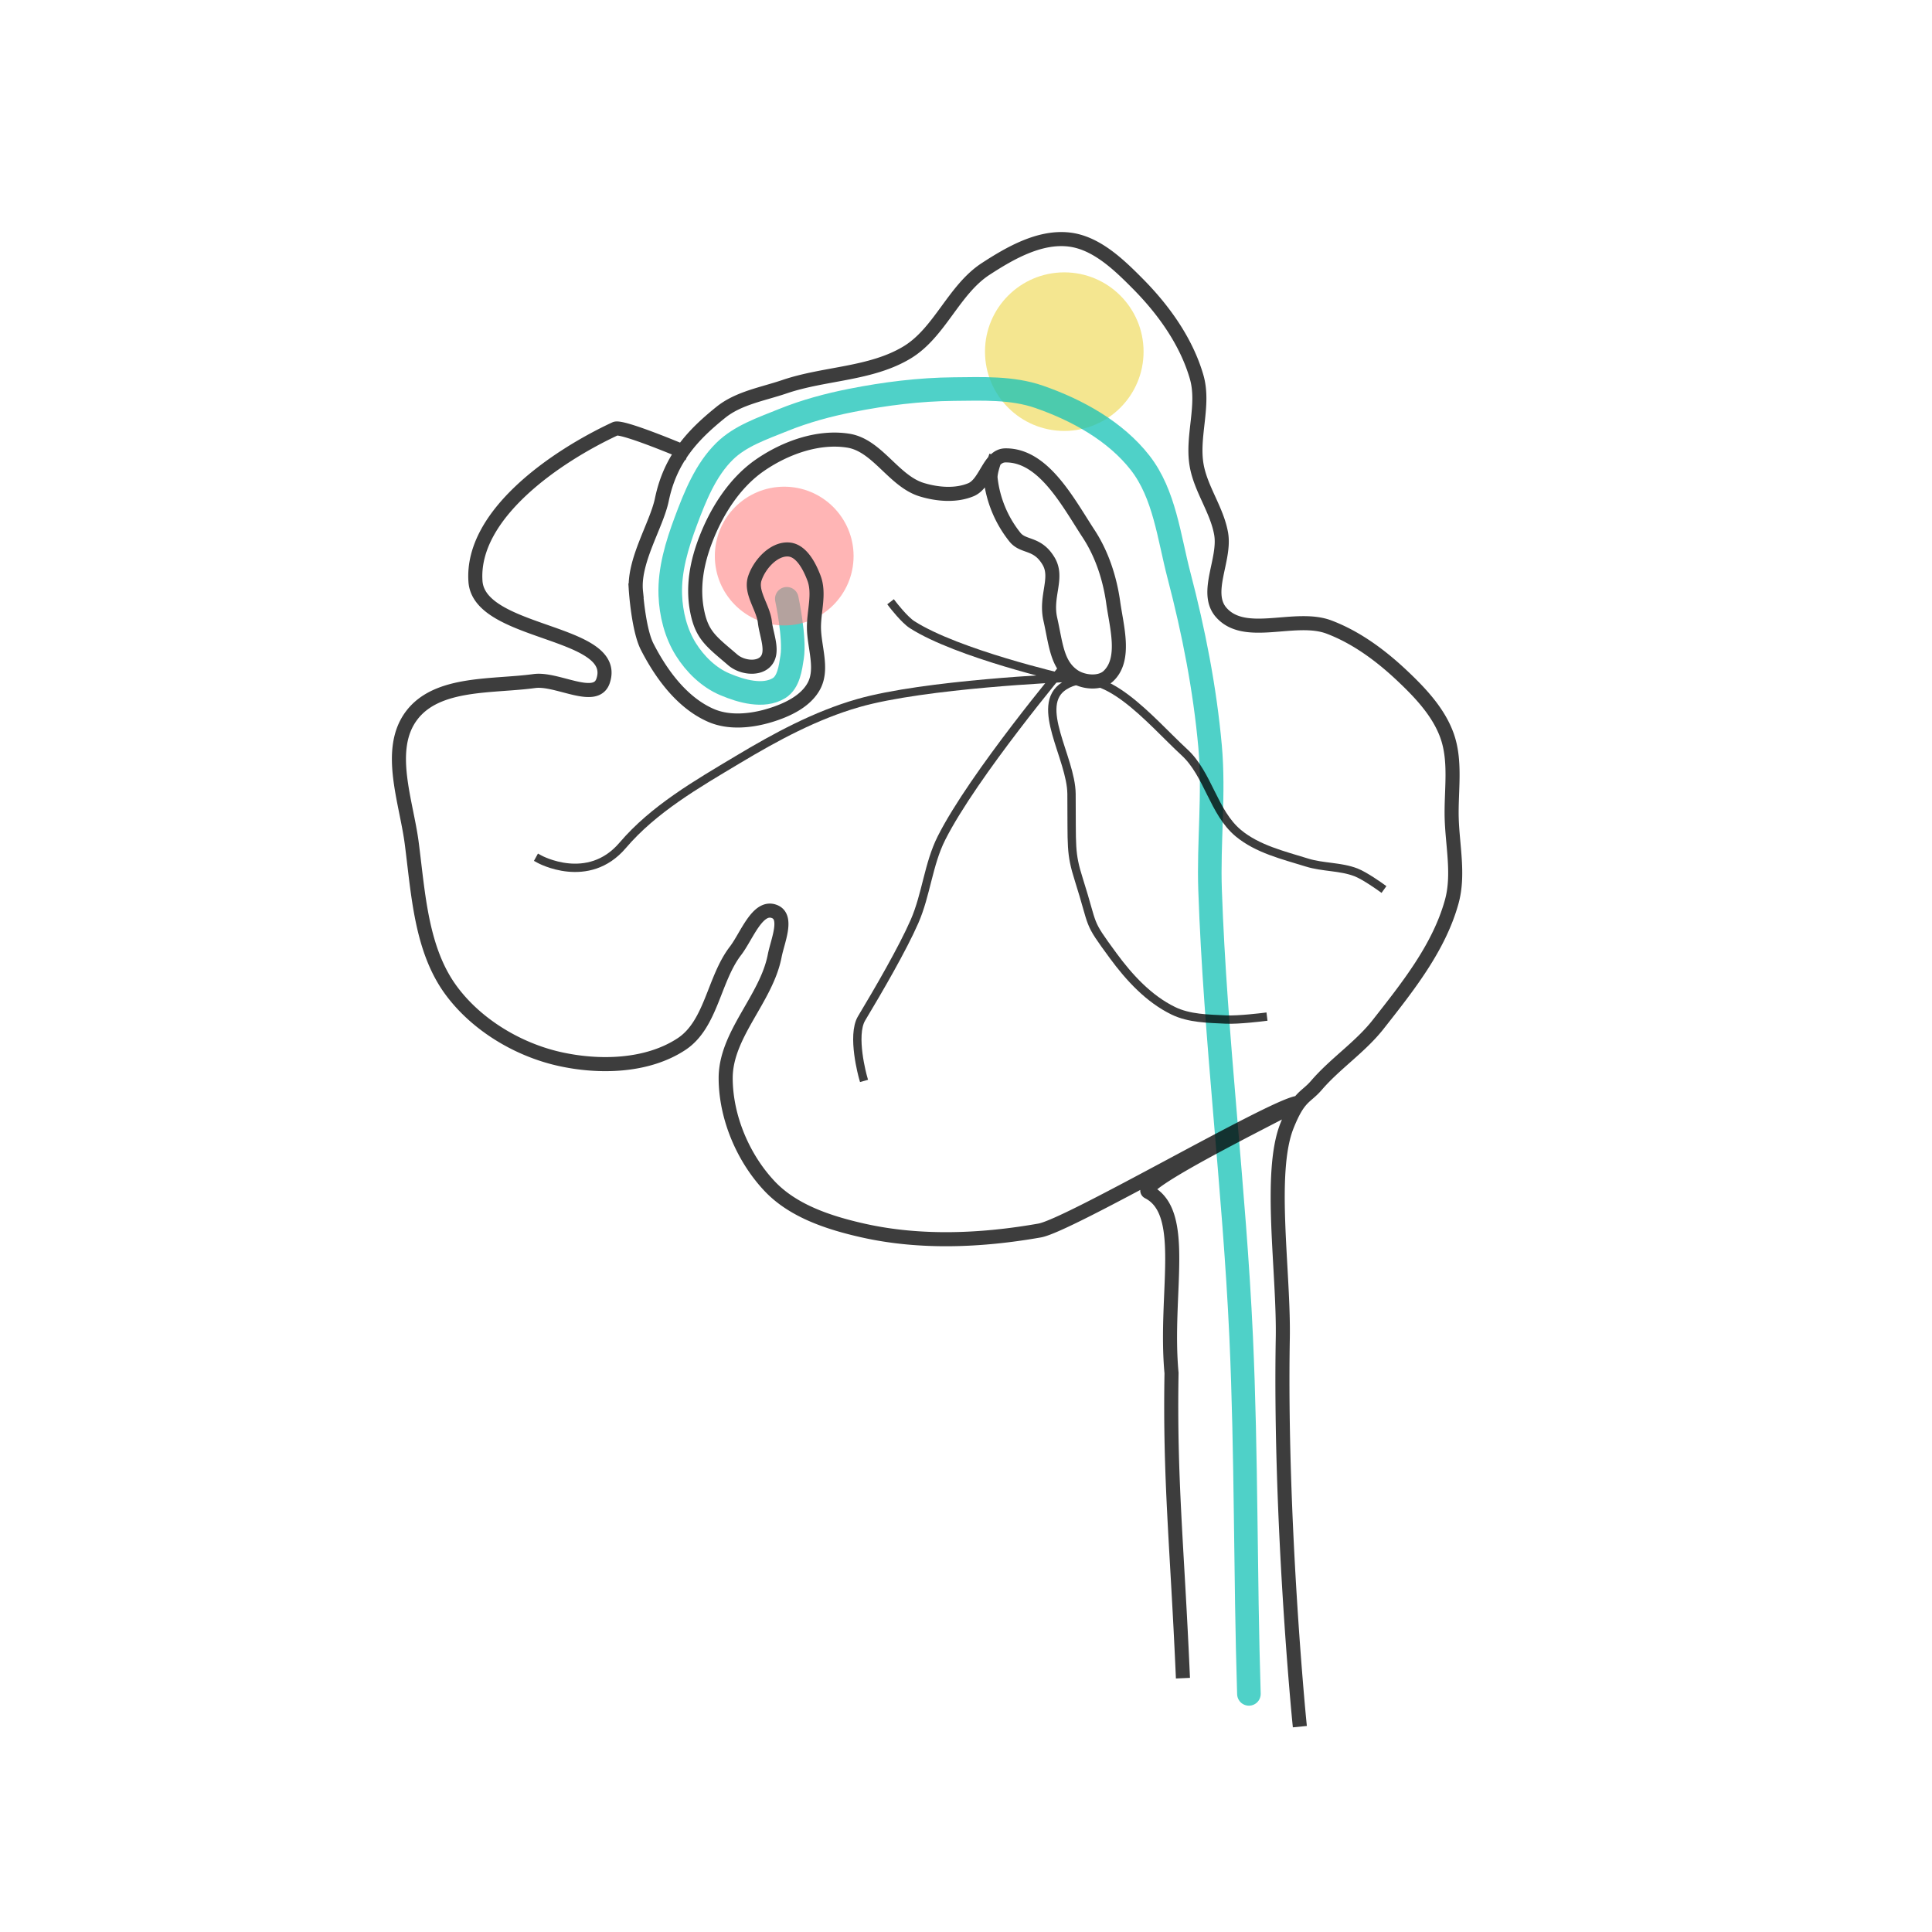 



<svg xmlns="http://www.w3.org/2000/svg" width="250" height="250">
  <g id="g1" transform="matrix(2.052 0 0 2.052 -1083.223 -239.725)" stroke-linecap="square" stroke-linejoin="round" stroke-miterlimit="100000">
    <ellipse id="anthers" cx="595" cy="139" rx="5" ry="5" opacity=".6" fill="#edd646"/>
    <path id="style" d="M577.502 154.585s.526 2.458.337 3.673c-.108.7-.223 1.589-.827 1.96-.977.598-2.374.203-3.428-.246-1.011-.43-1.868-1.272-2.45-2.204-.629-1.008-.937-2.24-.979-3.428-.056-1.584.425-3.168.98-4.653.588-1.574 1.25-3.23 2.449-4.408.99-.972 2.387-1.436 3.673-1.959 1.384-.562 2.84-.955 4.305-1.245 2.129-.422 4.3-.693 6.47-.714 1.803-.017 3.684-.103 5.387.49 2.395.833 4.809 2.163 6.367 4.163 1.539 1.975 1.815 4.68 2.449 7.102.924 3.531 1.631 7.139 1.959 10.774.271 3.008-.105 6.043 0 9.061.327 9.404 1.53 18.762 1.959 28.162.342 7.503.252 15.021.49 22.529" opacity=".761" fill="none" stroke="#18c2b7" stroke-width="1.487" stroke-linecap="round" stroke-linejoin="miter" stroke-miterlimit="4"/>
    <g id="g2" transform="matrix(1.75 0 0 1.75 -99.355 -190.873)" opacity=".761">
      <ellipse id="pollen" cx="386.682" cy="195.865" rx="2.5" ry="2.5" opacity=".754" fill="#ff8080"/>
      <path d="M381.336 197.09s.092 1.424.408 2.041c.512 1.002 1.266 2.025 2.298 2.475.648.283 1.444.205 2.121 0 .61-.185 1.29-.499 1.591-1.06.334-.624 0-1.415 0-2.122 0-.59.21-1.217 0-1.768-.162-.428-.455-.996-.912-1.028-.533-.037-1.05.532-1.218 1.039-.17.513.302 1.043.362 1.58.055.478.352 1.114 0 1.442-.282.263-.842.187-1.156-.081-.736-.633-1.084-.86-1.264-1.66-.212-.942-.03-1.86.3-2.706.397-1.021 1.042-2.029 1.944-2.652.905-.625 2.095-1.057 3.182-.883 1.049.167 1.635 1.46 2.651 1.767.564.171 1.224.226 1.768 0 .539-.223.654-1.228 1.237-1.237 1.376-.02 2.253 1.677 3.006 2.828.48.733.763 1.608.884 2.475.122.878.47 2.047-.177 2.652-.301.282-.895.229-1.238 0-.617-.413-.648-1.144-.853-2.059-.187-.835.297-1.48-.06-2.084-.411-.692-.907-.48-1.217-.87a4.123 4.123 0 0 1-.875-2.119c-.018-.19.114-.562.114-.562m-12.891 4.65c-.115-1.094.74-2.387.933-3.32.31-1.493 1.139-2.347 2.121-3.14.643-.52 1.517-.66 2.299-.926 1.448-.493 3.11-.445 4.419-1.237 1.177-.713 1.676-2.255 2.828-3.006.89-.58 1.95-1.183 3.006-1.06.974.113 1.784.894 2.474 1.59.933.94 1.754 2.087 2.122 3.36.295 1.018-.181 2.136 0 3.181.15.864.734 1.612.884 2.475.16.93-.62 2.118 0 2.829.86.985 2.665.067 3.889.53.993.376 1.88 1.038 2.651 1.768.642.607 1.287 1.291 1.591 2.121.346.942.148 2.002.177 3.005.03 1.002.268 2.04 0 3.006-.458 1.655-1.59 3.069-2.651 4.419-.644.819-1.546 1.405-2.225 2.195-.391.454-.626.37-1.059 1.454-.678 1.699-.11 5.258-.152 7.655-.116 6.559.59 13.747.59 13.747m-4.199-1.748c-.203-4.559-.467-6.927-.4-10.74-.266-2.872.613-5.785-.838-6.527-.555-.283 5.64-3.256 5.371-3.21-.978.163-8.22 4.41-9.286 4.599-2.09.368-4.294.465-6.364 0-1.209-.272-2.507-.692-3.359-1.591-.963-1.017-1.585-2.489-1.59-3.89-.007-1.586 1.467-2.86 1.767-4.419.1-.52.49-1.388 0-1.59-.616-.256-1.008.885-1.414 1.413-.788 1.026-.865 2.647-1.945 3.36-1.239.816-2.972.858-4.42.53-1.498-.341-2.98-1.236-3.888-2.475-1.082-1.476-1.177-3.49-1.414-5.304-.2-1.519-.926-3.375 0-4.596.924-1.219 2.903-1.03 4.419-1.237.817-.113 2.206.78 2.475 0 .633-1.838-4.46-1.65-4.596-3.59-.169-2.407 2.89-4.503 5.038-5.502.236-.11 2.397.801 2.397.801" fill="none" stroke="#000" stroke-width=".507" stroke-linecap="butt" stroke-linejoin="miter" stroke-miterlimit="4"/>
      <path d="M403.93 212.478s-.884.11-1.327.088c-.642-.031-1.325-.035-1.903-.317-.879-.428-1.584-1.193-2.162-1.98-.963-1.313-.673-.959-1.238-2.74-.313-.987-.248-1.188-.265-3.095-.012-1.299-1.36-3.19-.265-3.889 1.39-.886 3.117 1.272 4.33 2.387.861.79 1.047 2.17 1.945 2.917.69.574 1.618.794 2.475 1.06.574.179 1.208.137 1.768.354.32.124.884.53.884.53" fill="none" stroke="#000" stroke-width=".3" stroke-linecap="butt" stroke-linejoin="miter" stroke-miterlimit="4"/>
      <path d="M396.813 199.795s-3.312 3.95-4.463 6.23c-.474.94-.55 2.041-.972 3.006-.43.984-1.304 2.488-1.907 3.492-.372.619.047 2.11.047 2.11" fill="none" stroke="#000" stroke-width=".3" stroke-linecap="butt" stroke-linejoin="miter" stroke-miterlimit="4"/>
      <path d="M396.787 200.26s-5.04.214-7.442.904c-1.533.44-2.963 1.214-4.33 2.033-1.482.887-3.035 1.78-4.155 3.094-1.243 1.458-2.992.498-2.992.498" fill="none" stroke="#000" stroke-width=".3" stroke-linecap="butt" stroke-linejoin="miter" stroke-miterlimit="4"/>
      <path d="M396.791 200.271s-3.865-.886-5.501-1.935c-.276-.177-.684-.706-.684-.706" fill="none" stroke="#000" stroke-width=".3" stroke-linecap="butt" stroke-linejoin="miter" stroke-miterlimit="4"/>
    </g>
  </g>
</svg>
